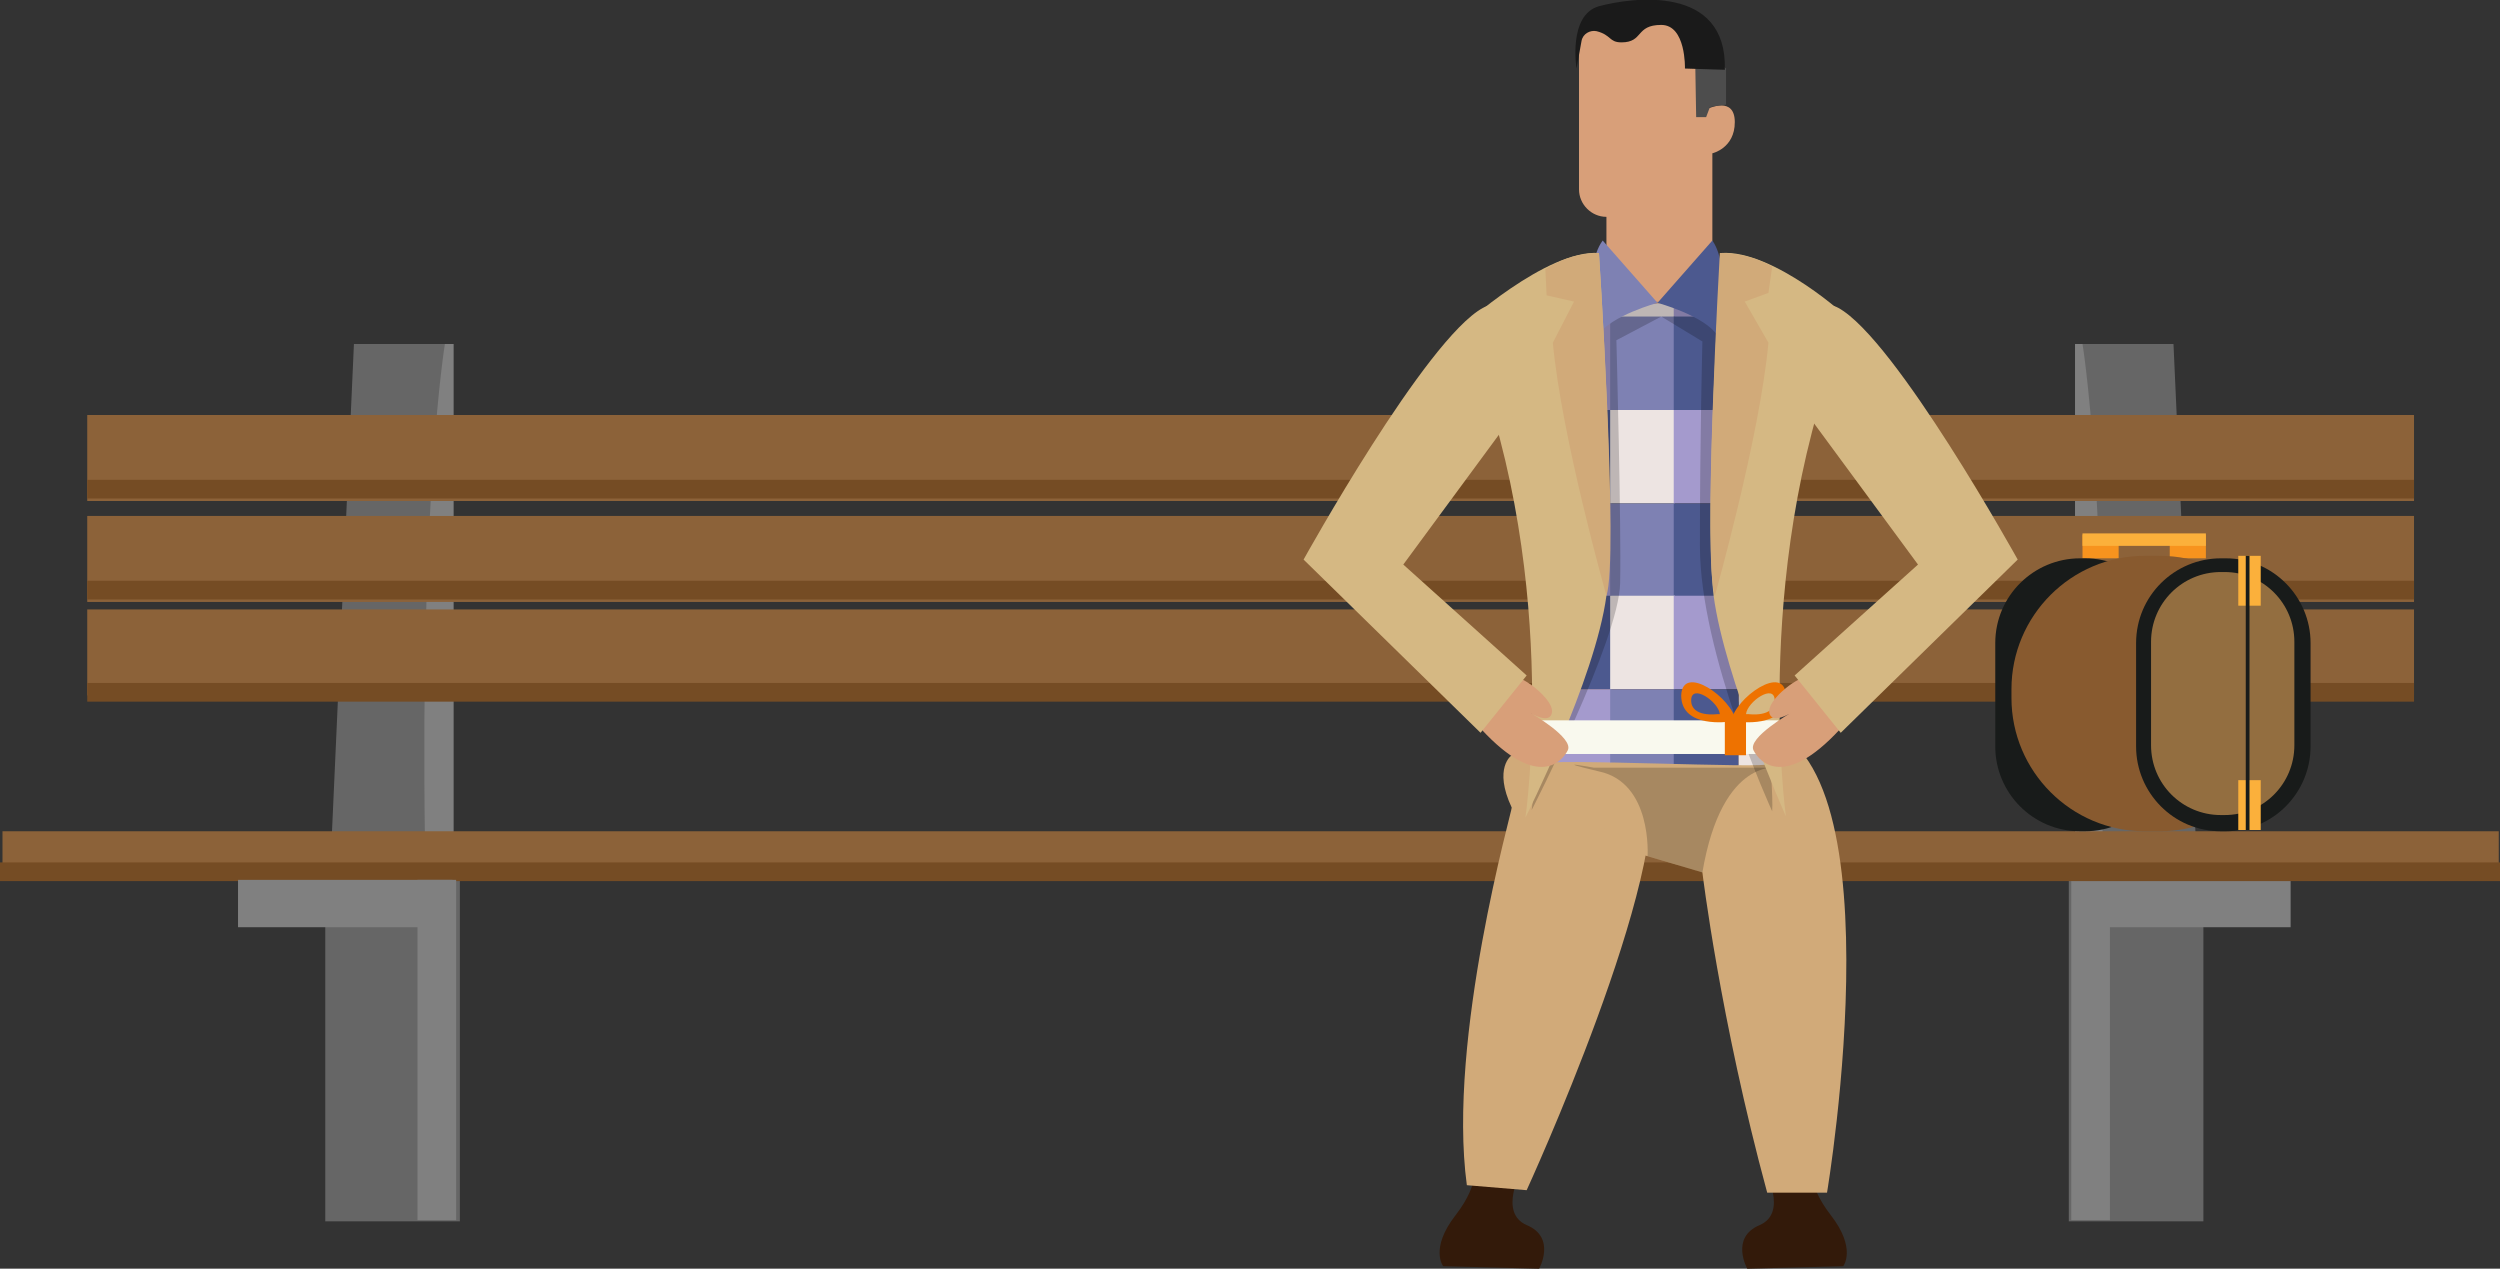 <?xml version="1.0" encoding="utf-8"?>
<!-- Generator: Adobe Illustrator 18.0.0, SVG Export Plug-In . SVG Version: 6.00 Build 0)  -->
<!DOCTYPE svg PUBLIC "-//W3C//DTD SVG 1.1//EN" "http://www.w3.org/Graphics/SVG/1.1/DTD/svg11.dtd">
<svg version="1.1" id="Layer_1" xmlns="http://www.w3.org/2000/svg" xmlns:xlink="http://www.w3.org/1999/xlink" x="0px" y="0px"
	 viewBox="0 0 200.6 101.8" enable-background="new 0 0 200.6 101.8" xml:space="preserve">
<rect x="0" y="0" width="200.6" height="101.8" fill="#333333" stroke="none"/>
<g>
	<g>
		<rect x="166" y="69.4" fill="#666666" width="10.8" height="28.6"/>
		<polygon fill="#808080" points="166.5,67.1 175.2,67.1 173.4,27.6 166.5,27.6 		"/>
		<path fill="#666666" d="M167.1,27.6c0,0,2,12,1.6,40h7.5l-1.8-40H167.1z"/>
		<rect x="166.6" y="70.6" fill="#808080" width="17.2" height="3.8"/>
		<rect x="166.2" y="70.6" fill="#808080" width="3.1" height="27.3"/>
		<rect x="26.1" y="69.4" fill="#666666" width="10.8" height="28.6"/>
		<polygon fill="#808080" points="36.4,67.1 27.6,67.1 29.4,27.6 36.4,27.6 		"/>
		<path fill="#666666" d="M35.7,27.6c0,0-2,12-1.6,40h-7.5l1.8-40H35.7z"/>
		<rect x="7" y="33.3" fill="#8C6239" width="186.7" height="6.9"/>
		<rect x="7" y="38.5" fill="#754C24" width="186.7" height="1.5"/>
		<rect x="7" y="41.4" fill="#8C6239" width="186.7" height="6.9"/>
		<rect x="7" y="48.9" fill="#8C6239" width="186.7" height="6.9"/>
		<rect x="0.2" y="66.7" fill="#8C6239" width="200.3" height="3.6"/>
		<rect x="7" y="46.6" fill="#754C24" width="186.7" height="1.5"/>
		<rect x="7" y="54.8" fill="#754C24" width="186.7" height="1.5"/>
		<rect x="0" y="69.2" fill="#754C24" width="200.6" height="1.5"/>
		<rect x="19.1" y="70.6" fill="#808080" width="17.2" height="3.8"/>
		<rect x="33.5" y="70.6" fill="#808080" width="3.1" height="27.3"/>
	</g>
	<g>
		<rect x="174.1" y="42.9" fill="#F7931E" width="2.9" height="1.9"/>
		<rect x="167.1" y="42.9" fill="#F7931E" width="2.9" height="1.9"/>
		<rect x="167.1" y="42.8" fill="#FBB03B" width="9.9" height="1"/>
		<path fill="#181B1A" d="M167.3,66.7h-0.4c-3.8,0-6.8-3.1-6.8-6.8v-8.3c0-3.8,3.1-6.8,6.8-6.8h0.4c3.8,0,6.8,3.1,6.8,6.8v8.3
			C174.2,63.6,171.1,66.7,167.3,66.7z"/>
		<path fill="#885A2F" d="M173.3,66.7h-1.2c-5.9,0-10.7-4.8-10.7-10.7v-0.7c0-5.9,4.8-10.7,10.7-10.7h1.2c5.9,0,10.7,4.8,10.7,10.7
			V56C184,61.9,179.2,66.7,173.3,66.7z"/>
		<path fill="#181B1A" d="M178.6,66.7h-0.4c-3.8,0-6.8-3.1-6.8-6.8v-8.3c0-3.8,3.1-6.8,6.8-6.8h0.4c3.8,0,6.8,3.1,6.8,6.8v8.3
			C185.4,63.6,182.4,66.7,178.6,66.7z"/>
		<path fill="#936E40" d="M178.5,65.4h-0.3c-3.1,0-5.6-2.5-5.6-5.6v-8.3c0-3.1,2.5-5.6,5.6-5.6h0.3c3.1,0,5.6,2.5,5.6,5.6v8.3
			C184.1,62.9,181.6,65.4,178.5,65.4z"/>
		<rect x="179.6" y="44.6" fill="#FBB03B" width="1.8" height="4"/>
		<rect x="179.6" y="62.6" fill="#FBB03B" width="1.8" height="4"/>
		<rect x="180.2" y="44.6" fill="#181B1A" width="0.3" height="22"/>
	</g>
	<g>
		<path fill="#331A0A" d="M118.3,93.1c0,0,0.6,1.7-1.5,4.4s-1,4.1-1,4.1l7.7,0.2c0,0,1.4-2.5-1-3.5c-2.3-1-0.4-4.4-0.4-4.4
			L118.3,93.1z"/>
		<path fill="#331A0A" d="M145.4,93.1c0,0-0.6,1.7,1.5,4.4s1,4.1,1,4.1l-7.7,0.2c0,0-1.4-2.5,1-3.5c2.3-1,0.4-4.4,0.4-4.4
			L145.4,93.1z"/>
		<path fill="#D1AA79" d="M117.7,95.1l4.8,0.4c0,0,11.8-25.7,9.8-33.2c-1.9-7.5-11-1.7-11-1.7s-1.5,1,0,4.2
			C121.4,64.8,116.1,83.3,117.7,95.1z"/>
		<path fill="#D1AA79" d="M128.8,67.7l7.8,2.3c0,0,1.4,11.7,5.2,25.7h4.8c0,0,6.3-37.4-6.5-37.6C127.3,57.8,128.8,67.7,128.8,67.7z"
			/>
		<path opacity="0.2" d="M132.2,68.7c0,0,0.4-5.9-3.9-6.8c-4.2-1-0.4-0.3-0.4-0.3h14.9c0,0-4.6-1-6.2,8.4L132.2,68.7z"/>
		<g>
			<defs>
				<path id="SVGID_1_" d="M144.7,25.9c0,0-4.4-8.1-22.4-3.4c0,0,2.4,2.9,1.4,38.8c0.1-0.5,18.2,0.4,18.2,0
					C142.2,28.6,144.7,25.9,144.7,25.9z"/>
			</defs>
			<clipPath id="SVGID_2_">
				<use xlink:href="#SVGID_1_"  overflow="visible"/>
			</clipPath>
			<g clip-path="url(#SVGID_2_)">
				<rect x="113.8" y="18" fill="#A49ACD" width="5.2" height="7.5"/>
				<rect x="119" y="18" fill="#7E81B3" width="5.2" height="7.5"/>
				<rect x="124.1" y="18" fill="#4C598F" width="5.2" height="7.5"/>
				<rect x="129.2" y="18" fill="#EDE4E2" width="5.2" height="7.5"/>
				<rect x="134.3" y="18" fill="#A49ACD" width="5.2" height="7.5"/>
				<rect x="139.5" y="18" fill="#7E81B3" width="5.2" height="7.5"/>
				<rect x="144.6" y="18" fill="#4C598F" width="5.2" height="7.5"/>
				<rect x="139.5" y="25.4" fill="#EDE4E2" width="5.2" height="7.5"/>
				<rect x="144.6" y="25.4" fill="#A49ACD" width="5.2" height="7.5"/>
				<rect x="113.8" y="25.4" fill="#4C598F" width="5.2" height="7.5"/>
				<rect x="119" y="25.4" fill="#EDE4E2" width="5.2" height="7.5"/>
				<rect x="124.1" y="25.4" fill="#A49ACD" width="5.2" height="7.5"/>
				<rect x="129.2" y="25.4" fill="#7E81B3" width="5.2" height="7.5"/>
				<rect x="134.3" y="25.4" fill="#4C598F" width="5.2" height="7.5"/>
				<rect x="113.8" y="32.9" fill="#A49ACD" width="5.2" height="7.5"/>
				<rect x="119" y="32.9" fill="#7E81B3" width="5.2" height="7.5"/>
				<rect x="124.1" y="32.9" fill="#4C598F" width="5.2" height="7.5"/>
				<rect x="129.2" y="32.9" fill="#EDE4E2" width="5.2" height="7.5"/>
				<rect x="134.3" y="32.9" fill="#A49ACD" width="5.2" height="7.5"/>
				<rect x="139.5" y="32.9" fill="#7E81B3" width="5.2" height="7.5"/>
				<rect x="144.6" y="32.9" fill="#4C598F" width="5.2" height="7.5"/>
				<rect x="139.5" y="40.4" fill="#EDE4E2" width="5.2" height="7.5"/>
				<rect x="144.6" y="40.4" fill="#A49ACD" width="5.2" height="7.5"/>
				<rect x="113.8" y="40.4" fill="#4C598F" width="5.2" height="7.5"/>
				<rect x="119" y="40.4" fill="#EDE4E2" width="5.2" height="7.5"/>
				<rect x="124.1" y="40.4" fill="#A49ACD" width="5.2" height="7.5"/>
				<rect x="129.2" y="40.4" fill="#7E81B3" width="5.2" height="7.5"/>
				<rect x="134.3" y="40.4" fill="#4C598F" width="5.2" height="7.5"/>
				<rect x="113.8" y="47.8" fill="#A49ACD" width="5.2" height="7.5"/>
				<rect x="119" y="47.8" fill="#7E81B3" width="5.2" height="7.5"/>
				<rect x="124.1" y="47.8" fill="#4C598F" width="5.2" height="7.5"/>
				<rect x="129.2" y="47.8" fill="#EDE4E2" width="5.2" height="7.5"/>
				<rect x="134.3" y="47.8" fill="#A49ACD" width="5.2" height="7.5"/>
				<rect x="139.5" y="47.8" fill="#7E81B3" width="5.2" height="7.5"/>
				<rect x="144.6" y="47.8" fill="#4C598F" width="5.2" height="7.5"/>
				<rect x="139.5" y="55.3" fill="#EDE4E2" width="5.2" height="7.5"/>
				<rect x="144.6" y="55.3" fill="#A49ACD" width="5.2" height="7.5"/>
				<rect x="113.8" y="55.3" fill="#4C598F" width="5.2" height="7.5"/>
				<rect x="119" y="55.3" fill="#EDE4E2" width="5.2" height="7.5"/>
				<rect x="124.1" y="55.3" fill="#A49ACD" width="5.2" height="7.5"/>
				<rect x="129.2" y="55.3" fill="#7E81B3" width="5.2" height="7.5"/>
				<rect x="134.3" y="55.3" fill="#4C598F" width="5.2" height="7.5"/>
			</g>
		</g>
		<path fill="#D89F79" d="M126.7,2.9v12.3c0,1.2,1,2.2,2.2,2.2l0,0v4.8c0,0,2.5,4.9,8.5,0v-9.9c0,0,1.8-0.4,1.8-2.5
			s-2.1-1.1-2.1-1.1l0.1-6.6l-8.2-0.9L126.7,2.9z"/>
		<path fill="#4D4D4D" d="M137.2,8.6l-0.3,0.8h-0.8L136,3.5l2.5,2l0,2.9C138.4,8.4,137.5,8.5,137.2,8.6z"/>
		<path fill="#1A1A1A" d="M138.4,5.6l-3.2-0.1c0,0,0.1-3.5-1.9-3.5c-2.1,0-1.4,1.4-3.2,1.4c-1,0-0.8-0.6-2-0.9
			c-0.5-0.1-1.1,0.2-1.2,0.8l-0.4,2.2c0,0-0.7-4.3,1.8-5C130.9-0.2,138.6-1.3,138.4,5.6z"/>
		<path opacity="0.2" d="M142.2,65.1c0,0-5.8-12.6-5.8-21.3s0.2-16.4,0.2-16.4l-3.3-2l-3.6,1.9c0,0,0.4,14.9,0.3,19.5
			S122.9,65,122.9,65l2.3-19.2l2.6-21.6l5,0l5.3,0.4C138.1,24.6,142.5,60.7,142.2,65.1z"/>
		<path fill="#4C598F" d="M137.4,19.3l-4.4,5c0,0,3.7,1,4.8,2.6C137.8,27,139,21.6,137.4,19.3z"/>
		<path fill="#7E81B3" d="M128.6,19.3l4.4,5c0,0-3.7,1-4.8,2.6C128.2,27,126.9,21.6,128.6,19.3z"/>
		<path fill="#D5B883" d="M138.1,20.3c0,0-1.4,20.8-0.6,27.5c0.9,6.7,5.8,17.7,5.8,17.7s-2.9-20.8,5.1-39.8
			C148.5,25.6,142.3,20,138.1,20.3z"/>
		<path fill="#D1AA79" d="M137.6,47.8c0,0,3.6-12.7,4.3-20.3l-1.9-3.3l1.9-0.7l0.3-2.1c0,0-1.7-1.1-4.2-1.1
			C138,20.3,136.6,44.8,137.6,47.8z"/>
		<path fill="#D5B883" d="M128.3,20.3c0,0,1.4,20.8,0.6,27.5c-0.9,6.7-6.5,17.8-6.5,17.8s3-20.3-5.1-39.4
			C117.3,26.2,124.1,20,128.3,20.3z"/>
		<path fill="#D1AA79" d="M128.9,47.8c0,0-3.6-12.7-4.3-20.3l1.7-3.3l-2.2-0.5l-0.1-2.1c0,0,1.8-1.3,4.3-1.3
			C128.3,20.3,129.9,44.8,128.9,47.8z"/>
		<rect x="123" y="57.8" fill="#F9F9EE" width="19.7" height="2.7"/>
		<rect x="138.4" y="57.7" fill="#EE7200" width="1.7" height="2.9"/>
		<path fill="#EE7200" d="M134.9,55.8c0,2.7,3.9,2.1,3.9,2.1l0.5,0C139,56,135,53.2,134.9,55.8z M137.8,57.3c0,0-2.1,0.3-2.1-1.1
			c0-1.4,2.2,0.1,2.3,1.1L137.8,57.3z"/>
		<path fill="#EE7200" d="M138.9,57.9l0.5,0c0,0,3.9,0.6,3.9-2.1C143.2,53.2,139.2,56,138.9,57.9z M140.1,57.3
			c0.1-1,2.3-2.5,2.3-1.1c0,1.4-2.1,1.1-2.1,1.1L140.1,57.3z"/>
		<path fill="#D89F79" d="M118.4,58c4.8,5.5,6.9,3.2,7.4,2.2c0.5-1-3-3-3-3s1.4,0.9,1.7,0.1s-1.2-2-1.2-2s-2.4-2.2-4-0.6
			C117.7,56.3,118.4,58,118.4,58z"/>
		<path fill="#D5B883" d="M122.1,32.4l-9.5,12.9l9.9,8.9l-3.7,4.6l-14.2-13.9c0,0,9.8-17.7,14.4-20.2
			C122.7,22.8,122.1,32.4,122.1,32.4z"/>
		<path fill="#D89F79" d="M148.1,58c-4.8,5.5-6.9,3.2-7.4,2.2c-0.5-1,3-3,3-3s-1.4,0.9-1.7,0.1s1.2-2,1.2-2s2.4-2.2,4-0.6
			S148.1,58,148.1,58z"/>
		<path fill="#D5B883" d="M144.4,32.4l9.5,12.9l-9.9,8.9l3.7,4.6l14.2-13.9c0,0-9.8-17.7-14.4-20.2
			C143.8,22.8,144.4,32.4,144.4,32.4z"/>
	</g>
</g>
</svg>
